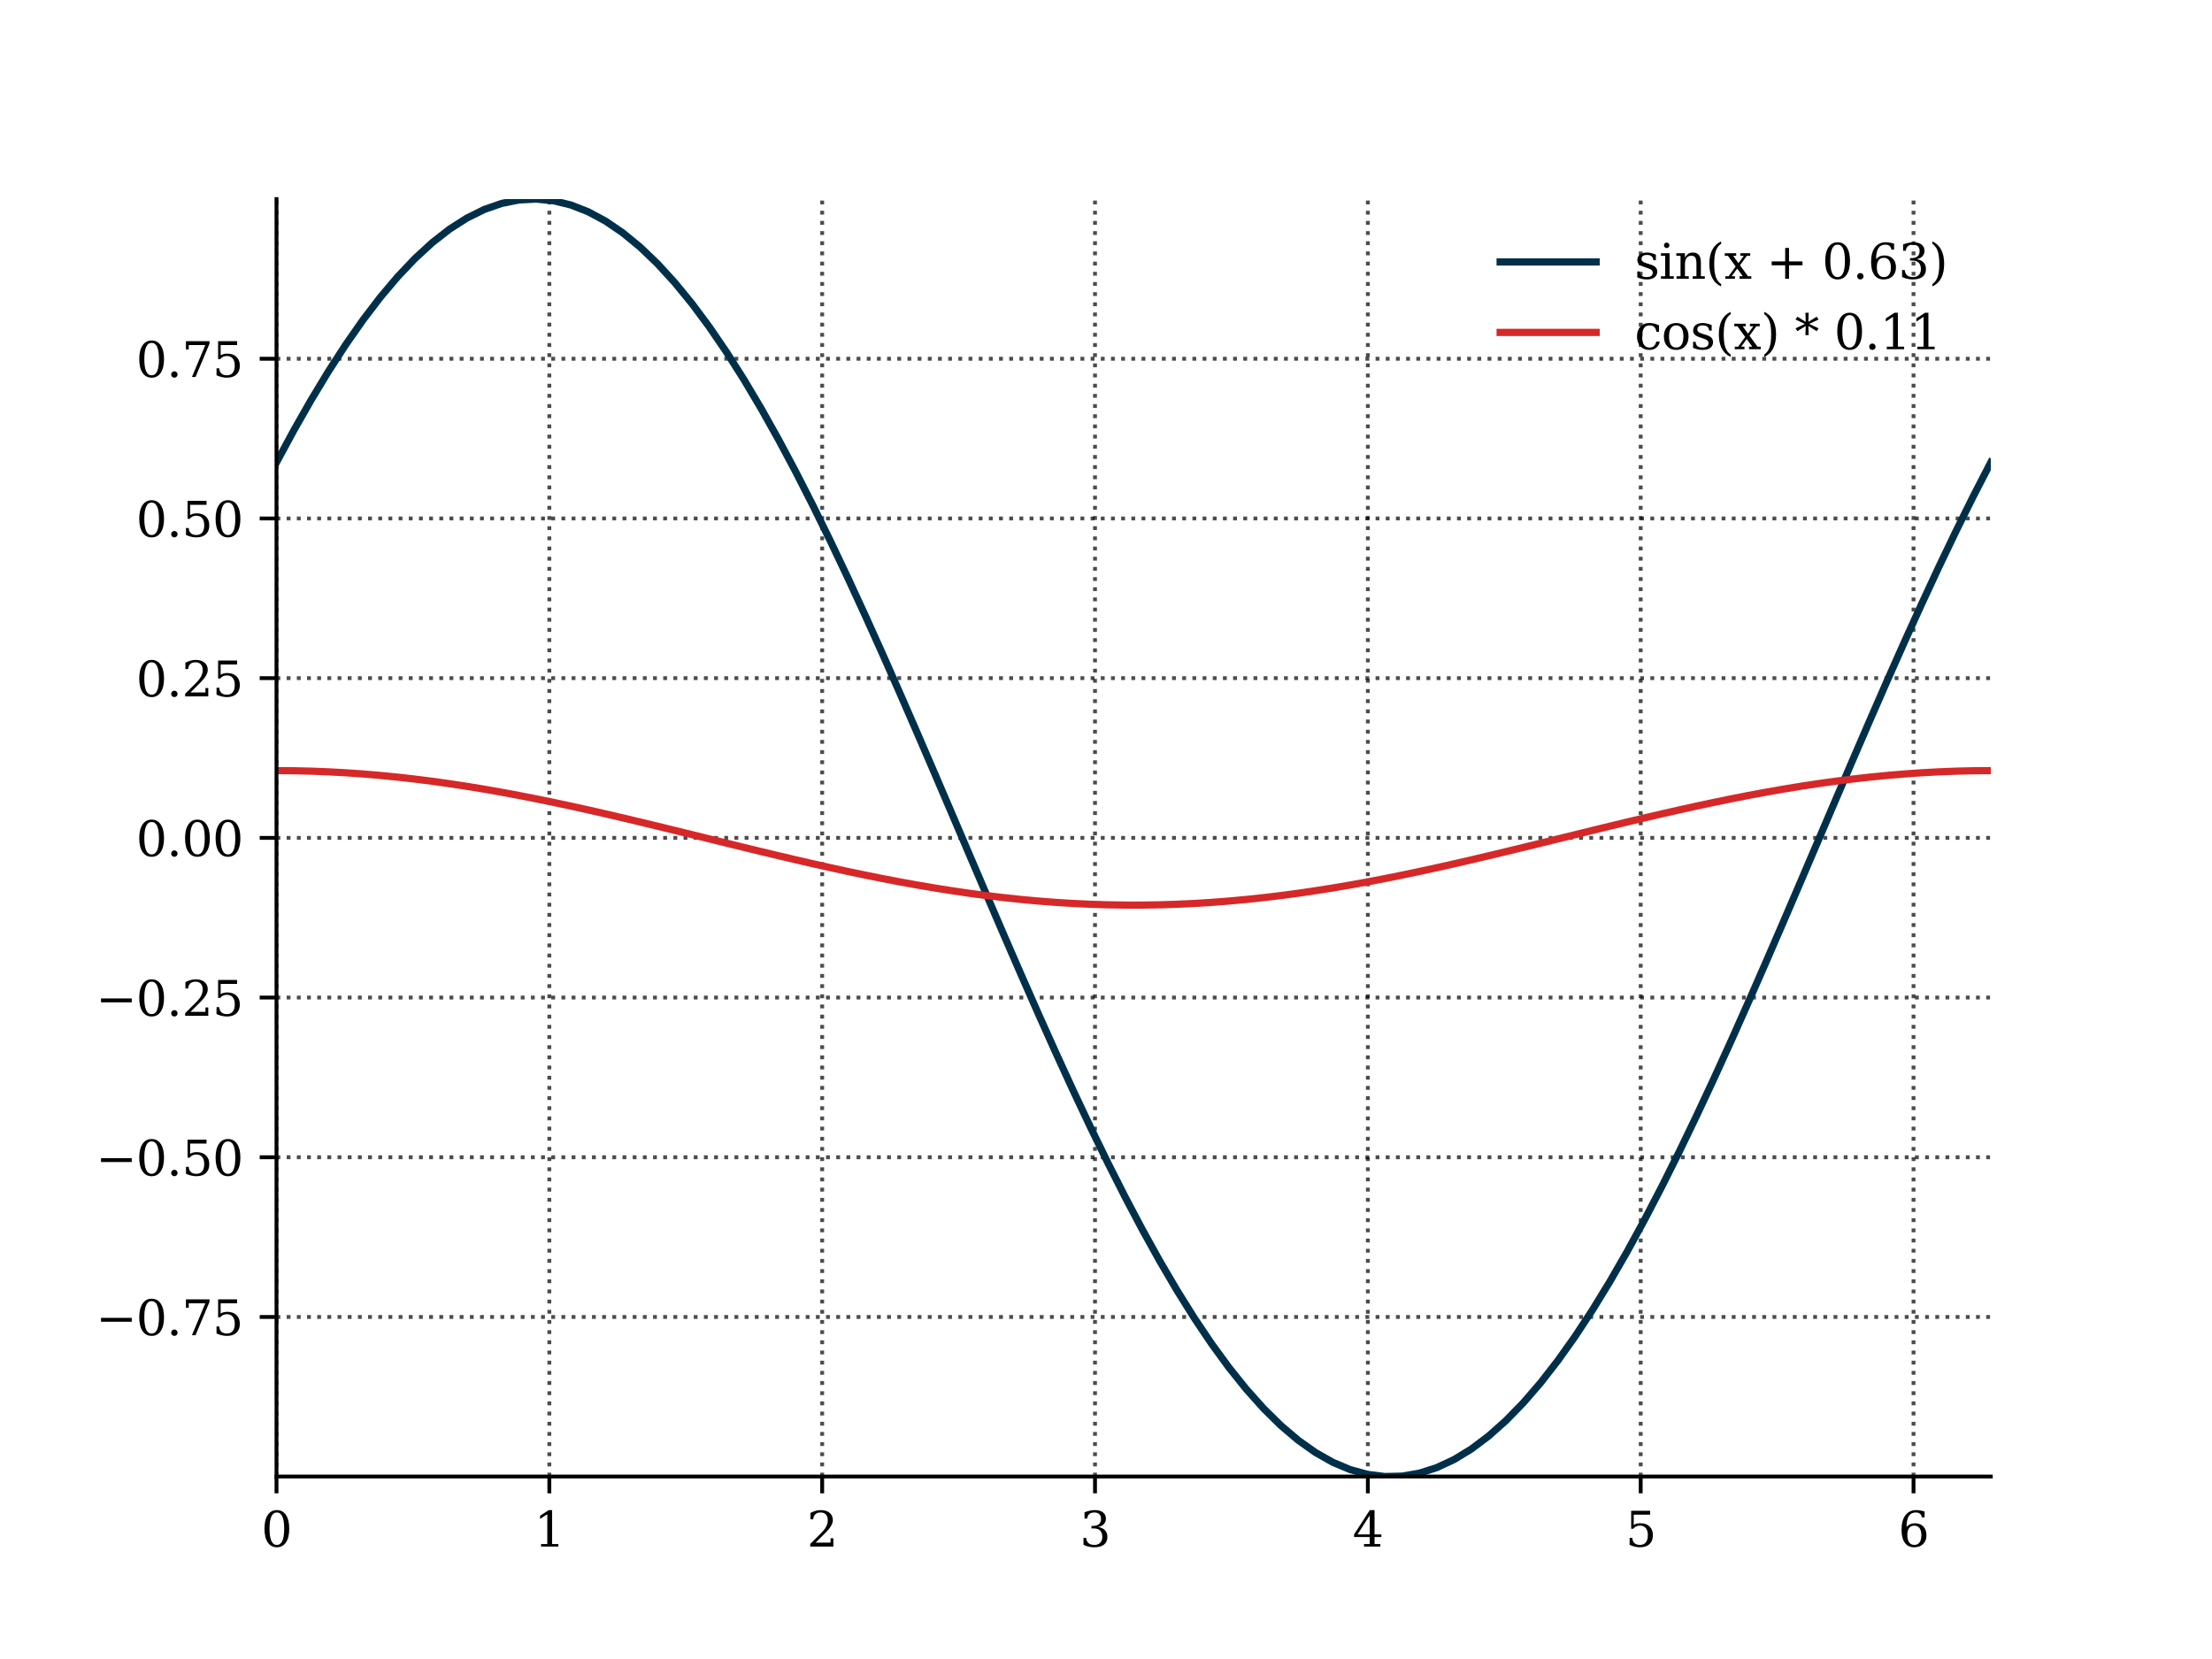 <?xml version="1.0" encoding="utf-8" standalone="no"?>
<!DOCTYPE svg PUBLIC "-//W3C//DTD SVG 1.1//EN"
  "http://www.w3.org/Graphics/SVG/1.1/DTD/svg11.dtd">
<svg xmlns:xlink="http://www.w3.org/1999/xlink" width="460.8pt" height="345.6pt" viewBox="0 0 460.8 345.6" xmlns="http://www.w3.org/2000/svg" version="1.1">
 <defs>
  <style type="text/css">*{stroke-linejoin: round; stroke-linecap: butt}</style>
 </defs>
 <g id="figure_1">
  <g id="patch_1">
   <path d="M 0 345.6 
L 460.8 345.6 
L 460.8 0 
L 0 0 
z
" style="fill: #ffffff"/>
  </g>
  <g id="axes_1">
   <g id="patch_2">
    <path d="M 57.6 307.584 
L 414.72 307.584 
L 414.72 41.472 
L 57.6 41.472 
z
" style="fill: #ffffff"/>
   </g>
   <g id="matplotlib.axis_1">
    <g id="xtick_1">
     <g id="line2d_1">
      <path d="M 57.6 307.584 
L 57.6 41.472 
" clip-path="url(#p20f1414ca8)" style="fill: none; stroke-dasharray: 0.8,1.32; stroke-dashoffset: 0; stroke: #000000; stroke-opacity: 0.7; stroke-width: 0.8"/>
     </g>
     <g id="line2d_2">
      <defs>
       <path id="m2c7a0be545" d="M 0 0 
L 0 3.5 
" style="stroke: #000000; stroke-width: 0.8"/>
      </defs>
      <g>
       <use xlink:href="#m2c7a0be545" x="57.6" y="307.584" style="stroke: #000000; stroke-width: 0.8"/>
      </g>
     </g>
     <g id="text_1">
      <!-- 0 -->
      <g transform="translate(54.419 322.182) scale(0.1 -0.1)">
       <defs>
        <path id="DejaVuSerif-30" d="M 2034 219 
Q 2513 219 2750 744 
Q 2988 1269 2988 2328 
Q 2988 3391 2750 3916 
Q 2513 4441 2034 4441 
Q 1556 4441 1318 3916 
Q 1081 3391 1081 2328 
Q 1081 1269 1318 744 
Q 1556 219 2034 219 
z
M 2034 -91 
Q 1275 -91 848 546 
Q 422 1184 422 2328 
Q 422 3475 848 4112 
Q 1275 4750 2034 4750 
Q 2797 4750 3222 4112 
Q 3647 3475 3647 2328 
Q 3647 1184 3222 546 
Q 2797 -91 2034 -91 
z
" transform="scale(0.016)"/>
       </defs>
       <use xlink:href="#DejaVuSerif-30"/>
      </g>
     </g>
    </g>
    <g id="xtick_2">
     <g id="line2d_3">
      <path d="M 114.437 307.584 
L 114.437 41.472 
" clip-path="url(#p20f1414ca8)" style="fill: none; stroke-dasharray: 0.8,1.32; stroke-dashoffset: 0; stroke: #000000; stroke-opacity: 0.7; stroke-width: 0.8"/>
     </g>
     <g id="line2d_4">
      <g>
       <use xlink:href="#m2c7a0be545" x="114.437" y="307.584" style="stroke: #000000; stroke-width: 0.8"/>
      </g>
     </g>
     <g id="text_2">
      <!-- 1 -->
      <g transform="translate(111.256 322.182) scale(0.1 -0.1)">
       <defs>
        <path id="DejaVuSerif-31" d="M 909 0 
L 909 331 
L 1722 331 
L 1722 4213 
L 781 3603 
L 781 4013 
L 1919 4750 
L 2350 4750 
L 2350 331 
L 3163 331 
L 3163 0 
L 909 0 
z
" transform="scale(0.016)"/>
       </defs>
       <use xlink:href="#DejaVuSerif-31"/>
      </g>
     </g>
    </g>
    <g id="xtick_3">
     <g id="line2d_5">
      <path d="M 171.275 307.584 
L 171.275 41.472 
" clip-path="url(#p20f1414ca8)" style="fill: none; stroke-dasharray: 0.8,1.32; stroke-dashoffset: 0; stroke: #000000; stroke-opacity: 0.7; stroke-width: 0.8"/>
     </g>
     <g id="line2d_6">
      <g>
       <use xlink:href="#m2c7a0be545" x="171.275" y="307.584" style="stroke: #000000; stroke-width: 0.8"/>
      </g>
     </g>
     <g id="text_3">
      <!-- 2 -->
      <g transform="translate(168.094 322.182) scale(0.1 -0.1)">
       <defs>
        <path id="DejaVuSerif-32" d="M 819 3553 
L 469 3553 
L 469 4384 
Q 803 4563 1142 4656 
Q 1481 4750 1806 4750 
Q 2534 4750 2956 4397 
Q 3378 4044 3378 3438 
Q 3378 2753 2422 1800 
Q 2347 1728 2309 1691 
L 1131 513 
L 3078 513 
L 3078 1088 
L 3444 1088 
L 3444 0 
L 434 0 
L 434 341 
L 1850 1753 
Q 2319 2222 2519 2614 
Q 2719 3006 2719 3438 
Q 2719 3909 2473 4175 
Q 2228 4441 1797 4441 
Q 1350 4441 1106 4219 
Q 863 3997 819 3553 
z
" transform="scale(0.016)"/>
       </defs>
       <use xlink:href="#DejaVuSerif-32"/>
      </g>
     </g>
    </g>
    <g id="xtick_4">
     <g id="line2d_7">
      <path d="M 228.112 307.584 
L 228.112 41.472 
" clip-path="url(#p20f1414ca8)" style="fill: none; stroke-dasharray: 0.8,1.32; stroke-dashoffset: 0; stroke: #000000; stroke-opacity: 0.7; stroke-width: 0.8"/>
     </g>
     <g id="line2d_8">
      <g>
       <use xlink:href="#m2c7a0be545" x="228.112" y="307.584" style="stroke: #000000; stroke-width: 0.8"/>
      </g>
     </g>
     <g id="text_4">
      <!-- 3 -->
      <g transform="translate(224.931 322.182) scale(0.1 -0.1)">
       <defs>
        <path id="DejaVuSerif-33" d="M 622 4469 
Q 988 4606 1323 4678 
Q 1659 4750 1953 4750 
Q 2638 4750 3022 4454 
Q 3406 4159 3406 3634 
Q 3406 3213 3140 2930 
Q 2875 2647 2388 2547 
Q 2963 2466 3280 2130 
Q 3597 1794 3597 1259 
Q 3597 606 3158 257 
Q 2719 -91 1894 -91 
Q 1528 -91 1179 -12 
Q 831 66 488 225 
L 488 1131 
L 838 1131 
Q 869 681 1141 450 
Q 1413 219 1906 219 
Q 2384 219 2661 495 
Q 2938 772 2938 1253 
Q 2938 1803 2653 2086 
Q 2369 2369 1819 2369 
L 1522 2369 
L 1522 2688 
L 1678 2688 
Q 2225 2688 2498 2914 
Q 2772 3141 2772 3597 
Q 2772 4006 2547 4223 
Q 2322 4441 1900 4441 
Q 1478 4441 1245 4241 
Q 1013 4041 972 3647 
L 622 3647 
L 622 4469 
z
" transform="scale(0.016)"/>
       </defs>
       <use xlink:href="#DejaVuSerif-33"/>
      </g>
     </g>
    </g>
    <g id="xtick_5">
     <g id="line2d_9">
      <path d="M 284.95 307.584 
L 284.95 41.472 
" clip-path="url(#p20f1414ca8)" style="fill: none; stroke-dasharray: 0.8,1.32; stroke-dashoffset: 0; stroke: #000000; stroke-opacity: 0.7; stroke-width: 0.8"/>
     </g>
     <g id="line2d_10">
      <g>
       <use xlink:href="#m2c7a0be545" x="284.95" y="307.584" style="stroke: #000000; stroke-width: 0.8"/>
      </g>
     </g>
     <g id="text_5">
      <!-- 4 -->
      <g transform="translate(281.768 322.182) scale(0.1 -0.1)">
       <defs>
        <path id="DejaVuSerif-34" d="M 2234 1581 
L 2234 4063 
L 641 1581 
L 2234 1581 
z
M 3609 0 
L 1484 0 
L 1484 331 
L 2234 331 
L 2234 1247 
L 197 1247 
L 197 1588 
L 2241 4750 
L 2859 4750 
L 2859 1581 
L 3750 1581 
L 3750 1247 
L 2859 1247 
L 2859 331 
L 3609 331 
L 3609 0 
z
" transform="scale(0.016)"/>
       </defs>
       <use xlink:href="#DejaVuSerif-34"/>
      </g>
     </g>
    </g>
    <g id="xtick_6">
     <g id="line2d_11">
      <path d="M 341.787 307.584 
L 341.787 41.472 
" clip-path="url(#p20f1414ca8)" style="fill: none; stroke-dasharray: 0.8,1.32; stroke-dashoffset: 0; stroke: #000000; stroke-opacity: 0.7; stroke-width: 0.8"/>
     </g>
     <g id="line2d_12">
      <g>
       <use xlink:href="#m2c7a0be545" x="341.787" y="307.584" style="stroke: #000000; stroke-width: 0.8"/>
      </g>
     </g>
     <g id="text_6">
      <!-- 5 -->
      <g transform="translate(338.606 322.182) scale(0.1 -0.1)">
       <defs>
        <path id="DejaVuSerif-35" d="M 3219 4666 
L 3219 4153 
L 1081 4153 
L 1081 2816 
Q 1244 2928 1461 2984 
Q 1678 3041 1947 3041 
Q 2703 3041 3140 2622 
Q 3578 2203 3578 1478 
Q 3578 738 3136 323 
Q 2694 -91 1894 -91 
Q 1572 -91 1234 -12 
Q 897 66 544 225 
L 544 1131 
L 897 1131 
Q 925 688 1179 453 
Q 1434 219 1894 219 
Q 2388 219 2653 544 
Q 2919 869 2919 1478 
Q 2919 2084 2655 2407 
Q 2391 2731 1894 2731 
Q 1613 2731 1398 2631 
Q 1184 2531 1019 2322 
L 750 2322 
L 750 4666 
L 3219 4666 
z
" transform="scale(0.016)"/>
       </defs>
       <use xlink:href="#DejaVuSerif-35"/>
      </g>
     </g>
    </g>
    <g id="xtick_7">
     <g id="line2d_13">
      <path d="M 398.624 307.584 
L 398.624 41.472 
" clip-path="url(#p20f1414ca8)" style="fill: none; stroke-dasharray: 0.8,1.32; stroke-dashoffset: 0; stroke: #000000; stroke-opacity: 0.7; stroke-width: 0.8"/>
     </g>
     <g id="line2d_14">
      <g>
       <use xlink:href="#m2c7a0be545" x="398.624" y="307.584" style="stroke: #000000; stroke-width: 0.8"/>
      </g>
     </g>
     <g id="text_7">
      <!-- 6 -->
      <g transform="translate(395.443 322.182) scale(0.1 -0.1)">
       <defs>
        <path id="DejaVuSerif-36" d="M 2094 219 
Q 2534 219 2771 542 
Q 3009 866 3009 1472 
Q 3009 2078 2771 2401 
Q 2534 2725 2094 2725 
Q 1647 2725 1412 2412 
Q 1178 2100 1178 1509 
Q 1178 888 1415 553 
Q 1653 219 2094 219 
z
M 1075 2569 
Q 1288 2803 1556 2918 
Q 1825 3034 2163 3034 
Q 2859 3034 3264 2615 
Q 3669 2197 3669 1472 
Q 3669 763 3233 336 
Q 2797 -91 2069 -91 
Q 1278 -91 853 498 
Q 428 1088 428 2181 
Q 428 3406 931 4078 
Q 1434 4750 2350 4750 
Q 2597 4750 2869 4703 
Q 3141 4656 3425 4563 
L 3425 3794 
L 3072 3794 
Q 3034 4109 2831 4275 
Q 2628 4441 2284 4441 
Q 1678 4441 1381 3981 
Q 1084 3522 1075 2569 
z
" transform="scale(0.016)"/>
       </defs>
       <use xlink:href="#DejaVuSerif-36"/>
      </g>
     </g>
    </g>
   </g>
   <g id="matplotlib.axis_2">
    <g id="ytick_1">
     <g id="line2d_15">
      <path d="M 57.6 274.348 
L 414.72 274.348 
" clip-path="url(#p20f1414ca8)" style="fill: none; stroke-dasharray: 0.8,1.32; stroke-dashoffset: 0; stroke: #000000; stroke-opacity: 0.7; stroke-width: 0.8"/>
     </g>
     <g id="line2d_16">
      <defs>
       <path id="m0fe00a3fa3" d="M 0 0 
L -3.5 0 
" style="stroke: #000000; stroke-width: 0.8"/>
      </defs>
      <g>
       <use xlink:href="#m0fe00a3fa3" x="57.6" y="274.348" style="stroke: #000000; stroke-width: 0.8"/>
      </g>
     </g>
     <g id="text_8">
      <!-- −0.75 -->
      <g transform="translate(19.955 278.147) scale(0.1 -0.1)">
       <defs>
        <path id="DejaVuSerif-2212" d="M 678 2259 
L 4684 2259 
L 4684 1753 
L 678 1753 
L 678 2259 
z
" transform="scale(0.016)"/>
        <path id="DejaVuSerif-2e" d="M 603 325 
Q 603 500 722 622 
Q 841 744 1019 744 
Q 1191 744 1312 622 
Q 1434 500 1434 325 
Q 1434 153 1312 31 
Q 1191 -91 1019 -91 
Q 841 -91 722 29 
Q 603 150 603 325 
z
" transform="scale(0.016)"/>
        <path id="DejaVuSerif-37" d="M 3609 4347 
L 1784 0 
L 1319 0 
L 3059 4153 
L 903 4153 
L 903 3578 
L 538 3578 
L 538 4666 
L 3609 4666 
L 3609 4347 
z
" transform="scale(0.016)"/>
       </defs>
       <use xlink:href="#DejaVuSerif-2212"/>
       <use xlink:href="#DejaVuSerif-30" x="83.789"/>
       <use xlink:href="#DejaVuSerif-2e" x="147.412"/>
       <use xlink:href="#DejaVuSerif-37" x="179.199"/>
       <use xlink:href="#DejaVuSerif-35" x="242.822"/>
      </g>
     </g>
    </g>
    <g id="ytick_2">
     <g id="line2d_17">
      <path d="M 57.6 241.079 
L 414.72 241.079 
" clip-path="url(#p20f1414ca8)" style="fill: none; stroke-dasharray: 0.8,1.32; stroke-dashoffset: 0; stroke: #000000; stroke-opacity: 0.7; stroke-width: 0.8"/>
     </g>
     <g id="line2d_18">
      <g>
       <use xlink:href="#m0fe00a3fa3" x="57.6" y="241.079" style="stroke: #000000; stroke-width: 0.8"/>
      </g>
     </g>
     <g id="text_9">
      <!-- −0.50 -->
      <g transform="translate(19.955 244.878) scale(0.1 -0.1)">
       <use xlink:href="#DejaVuSerif-2212"/>
       <use xlink:href="#DejaVuSerif-30" x="83.789"/>
       <use xlink:href="#DejaVuSerif-2e" x="147.412"/>
       <use xlink:href="#DejaVuSerif-35" x="179.199"/>
       <use xlink:href="#DejaVuSerif-30" x="242.822"/>
      </g>
     </g>
    </g>
    <g id="ytick_3">
     <g id="line2d_19">
      <path d="M 57.6 207.81 
L 414.72 207.81 
" clip-path="url(#p20f1414ca8)" style="fill: none; stroke-dasharray: 0.8,1.32; stroke-dashoffset: 0; stroke: #000000; stroke-opacity: 0.7; stroke-width: 0.8"/>
     </g>
     <g id="line2d_20">
      <g>
       <use xlink:href="#m0fe00a3fa3" x="57.6" y="207.81" style="stroke: #000000; stroke-width: 0.8"/>
      </g>
     </g>
     <g id="text_10">
      <!-- −0.25 -->
      <g transform="translate(19.955 211.609) scale(0.1 -0.1)">
       <use xlink:href="#DejaVuSerif-2212"/>
       <use xlink:href="#DejaVuSerif-30" x="83.789"/>
       <use xlink:href="#DejaVuSerif-2e" x="147.412"/>
       <use xlink:href="#DejaVuSerif-32" x="179.199"/>
       <use xlink:href="#DejaVuSerif-35" x="242.822"/>
      </g>
     </g>
    </g>
    <g id="ytick_4">
     <g id="line2d_21">
      <path d="M 57.6 174.541 
L 414.72 174.541 
" clip-path="url(#p20f1414ca8)" style="fill: none; stroke-dasharray: 0.8,1.32; stroke-dashoffset: 0; stroke: #000000; stroke-opacity: 0.7; stroke-width: 0.8"/>
     </g>
     <g id="line2d_22">
      <g>
       <use xlink:href="#m0fe00a3fa3" x="57.6" y="174.541" style="stroke: #000000; stroke-width: 0.8"/>
      </g>
     </g>
     <g id="text_11">
      <!-- 0.00 -->
      <g transform="translate(28.334 178.341) scale(0.1 -0.1)">
       <use xlink:href="#DejaVuSerif-30"/>
       <use xlink:href="#DejaVuSerif-2e" x="63.623"/>
       <use xlink:href="#DejaVuSerif-30" x="95.41"/>
       <use xlink:href="#DejaVuSerif-30" x="159.033"/>
      </g>
     </g>
    </g>
    <g id="ytick_5">
     <g id="line2d_23">
      <path d="M 57.6 141.273 
L 414.72 141.273 
" clip-path="url(#p20f1414ca8)" style="fill: none; stroke-dasharray: 0.8,1.32; stroke-dashoffset: 0; stroke: #000000; stroke-opacity: 0.7; stroke-width: 0.8"/>
     </g>
     <g id="line2d_24">
      <g>
       <use xlink:href="#m0fe00a3fa3" x="57.6" y="141.273" style="stroke: #000000; stroke-width: 0.8"/>
      </g>
     </g>
     <g id="text_12">
      <!-- 0.25 -->
      <g transform="translate(28.334 145.072) scale(0.1 -0.1)">
       <use xlink:href="#DejaVuSerif-30"/>
       <use xlink:href="#DejaVuSerif-2e" x="63.623"/>
       <use xlink:href="#DejaVuSerif-32" x="95.41"/>
       <use xlink:href="#DejaVuSerif-35" x="159.033"/>
      </g>
     </g>
    </g>
    <g id="ytick_6">
     <g id="line2d_25">
      <path d="M 57.6 108.004 
L 414.72 108.004 
" clip-path="url(#p20f1414ca8)" style="fill: none; stroke-dasharray: 0.8,1.32; stroke-dashoffset: 0; stroke: #000000; stroke-opacity: 0.7; stroke-width: 0.8"/>
     </g>
     <g id="line2d_26">
      <g>
       <use xlink:href="#m0fe00a3fa3" x="57.6" y="108.004" style="stroke: #000000; stroke-width: 0.8"/>
      </g>
     </g>
     <g id="text_13">
      <!-- 0.50 -->
      <g transform="translate(28.334 111.803) scale(0.1 -0.1)">
       <use xlink:href="#DejaVuSerif-30"/>
       <use xlink:href="#DejaVuSerif-2e" x="63.623"/>
       <use xlink:href="#DejaVuSerif-35" x="95.41"/>
       <use xlink:href="#DejaVuSerif-30" x="159.033"/>
      </g>
     </g>
    </g>
    <g id="ytick_7">
     <g id="line2d_27">
      <path d="M 57.6 74.735 
L 414.72 74.735 
" clip-path="url(#p20f1414ca8)" style="fill: none; stroke-dasharray: 0.8,1.32; stroke-dashoffset: 0; stroke: #000000; stroke-opacity: 0.7; stroke-width: 0.8"/>
     </g>
     <g id="line2d_28">
      <g>
       <use xlink:href="#m0fe00a3fa3" x="57.6" y="74.735" style="stroke: #000000; stroke-width: 0.8"/>
      </g>
     </g>
     <g id="text_14">
      <!-- 0.75 -->
      <g transform="translate(28.334 78.534) scale(0.1 -0.1)">
       <use xlink:href="#DejaVuSerif-30"/>
       <use xlink:href="#DejaVuSerif-2e" x="63.623"/>
       <use xlink:href="#DejaVuSerif-37" x="95.41"/>
       <use xlink:href="#DejaVuSerif-35" x="159.033"/>
      </g>
     </g>
    </g>
   </g>
   <g id="line2d_29">
    <path d="M 57.6 96.322 
L 61.207 89.651 
L 64.815 83.322 
L 68.422 77.36 
L 72.029 71.79 
L 75.636 66.633 
L 79.244 61.911 
L 82.851 57.643 
L 86.458 53.845 
L 90.065 50.533 
L 93.673 47.721 
L 97.28 45.419 
L 100.887 43.637 
L 104.495 42.382 
L 108.102 41.66 
L 111.709 41.472 
L 115.316 41.82 
L 118.924 42.703 
L 122.531 44.116 
L 126.138 46.055 
L 129.745 48.511 
L 133.353 51.475 
L 136.96 54.934 
L 140.567 58.875 
L 144.175 63.281 
L 147.782 68.136 
L 151.389 73.419 
L 154.996 79.109 
L 158.604 85.183 
L 162.211 91.617 
L 165.818 98.386 
L 169.425 105.46 
L 173.033 112.813 
L 176.64 120.415 
L 180.247 128.234 
L 183.855 136.24 
L 187.462 144.4 
L 191.069 152.682 
L 194.676 161.051 
L 198.284 169.475 
L 201.891 177.919 
L 205.498 186.35 
L 209.105 194.733 
L 212.713 203.035 
L 216.32 211.222 
L 219.927 219.261 
L 223.535 227.121 
L 227.142 234.768 
L 230.749 242.173 
L 234.356 249.306 
L 237.964 256.138 
L 241.571 262.641 
L 245.178 268.789 
L 248.785 274.558 
L 252.393 279.924 
L 256 284.866 
L 259.607 289.363 
L 263.215 293.399 
L 266.822 296.955 
L 270.429 300.019 
L 274.036 302.577 
L 277.644 304.62 
L 281.251 306.139 
L 284.858 307.129 
L 288.465 307.584 
L 292.073 307.504 
L 295.68 306.888 
L 299.287 305.739 
L 302.895 304.062 
L 306.502 301.864 
L 310.109 299.152 
L 313.716 295.939 
L 317.324 292.238 
L 320.931 288.062 
L 324.538 283.429 
L 328.145 278.358 
L 331.753 272.869 
L 335.36 266.983 
L 338.967 260.726 
L 342.575 254.121 
L 346.182 247.196 
L 349.789 239.979 
L 353.396 232.498 
L 357.004 224.784 
L 360.611 216.867 
L 364.218 208.78 
L 367.825 200.555 
L 371.433 192.225 
L 375.04 183.824 
L 378.647 175.386 
L 382.255 166.944 
L 385.862 158.533 
L 389.469 150.187 
L 393.076 141.938 
L 396.684 133.821 
L 400.291 125.867 
L 403.898 118.11 
L 407.505 110.58 
L 411.113 103.307 
L 414.72 96.322 
" clip-path="url(#p20f1414ca8)" style="fill: none; stroke: #003049; stroke-width: 1.5; stroke-linecap: square"/>
   </g>
   <g id="line2d_30">
    <path d="M 57.6 160.533 
L 61.207 160.562 
L 64.815 160.646 
L 68.422 160.787 
L 72.029 160.982 
L 75.636 161.233 
L 79.244 161.537 
L 82.851 161.893 
L 86.458 162.301 
L 90.065 162.757 
L 93.673 163.261 
L 97.28 163.811 
L 100.887 164.403 
L 104.495 165.037 
L 108.102 165.709 
L 111.709 166.416 
L 115.316 167.156 
L 118.924 167.926 
L 122.531 168.722 
L 126.138 169.542 
L 129.745 170.382 
L 133.353 171.239 
L 136.96 172.109 
L 140.567 172.989 
L 144.175 173.875 
L 147.782 174.764 
L 151.389 175.652 
L 154.996 176.535 
L 158.604 177.41 
L 162.211 178.274 
L 165.818 179.123 
L 169.425 179.953 
L 173.033 180.762 
L 176.64 181.545 
L 180.247 182.301 
L 183.855 183.025 
L 187.462 183.715 
L 191.069 184.368 
L 194.676 184.981 
L 198.284 185.552 
L 201.891 186.079 
L 205.498 186.56 
L 209.105 186.992 
L 212.713 187.374 
L 216.32 187.705 
L 219.927 187.982 
L 223.535 188.205 
L 227.142 188.373 
L 230.749 188.486 
L 234.356 188.542 
L 237.964 188.542 
L 241.571 188.486 
L 245.178 188.373 
L 248.785 188.205 
L 252.393 187.982 
L 256 187.705 
L 259.607 187.374 
L 263.215 186.992 
L 266.822 186.56 
L 270.429 186.079 
L 274.036 185.552 
L 277.644 184.981 
L 281.251 184.368 
L 284.858 183.715 
L 288.465 183.025 
L 292.073 182.301 
L 295.68 181.545 
L 299.287 180.762 
L 302.895 179.953 
L 306.502 179.123 
L 310.109 178.274 
L 313.716 177.41 
L 317.324 176.535 
L 320.931 175.652 
L 324.538 174.764 
L 328.145 173.875 
L 331.753 172.989 
L 335.36 172.109 
L 338.967 171.239 
L 342.575 170.382 
L 346.182 169.542 
L 349.789 168.722 
L 353.396 167.926 
L 357.004 167.156 
L 360.611 166.416 
L 364.218 165.709 
L 367.825 165.037 
L 371.433 164.403 
L 375.04 163.811 
L 378.647 163.261 
L 382.255 162.757 
L 385.862 162.301 
L 389.469 161.893 
L 393.076 161.537 
L 396.684 161.233 
L 400.291 160.982 
L 403.898 160.787 
L 407.505 160.646 
L 411.113 160.562 
L 414.72 160.533 
" clip-path="url(#p20f1414ca8)" style="fill: none; stroke: #d62828; stroke-width: 1.5; stroke-linecap: square"/>
   </g>
   <g id="patch_3">
    <path d="M 57.6 307.584 
L 57.6 41.472 
" style="fill: none; stroke: #000000; stroke-width: 0.8; stroke-linejoin: miter; stroke-linecap: square"/>
   </g>
   <g id="patch_4">
    <path d="M 57.6 307.584 
L 414.72 307.584 
" style="fill: none; stroke: #000000; stroke-width: 0.8; stroke-linejoin: miter; stroke-linecap: square"/>
   </g>
   <g id="legend_1">
    <g id="line2d_31">
     <path d="M 312.506 54.57 
L 322.506 54.57 
L 332.506 54.57 
" style="fill: none; stroke: #003049; stroke-width: 1.5; stroke-linecap: square"/>
    </g>
    <g id="text_15">
     <!-- sin(x + 0.63) -->
     <g transform="translate(340.506 58.07) scale(0.1 -0.1)">
      <defs>
       <path id="DejaVuSerif-73" d="M 359 184 
L 359 959 
L 691 959 
Q 703 588 923 403 
Q 1144 219 1575 219 
Q 1963 219 2166 364 
Q 2369 509 2369 788 
Q 2369 1006 2220 1140 
Q 2072 1275 1594 1428 
L 1178 1569 
Q 750 1706 558 1912 
Q 366 2119 366 2438 
Q 366 2894 700 3153 
Q 1034 3413 1625 3413 
Q 1888 3413 2178 3344 
Q 2469 3275 2778 3144 
L 2778 2419 
L 2447 2419 
Q 2434 2741 2221 2922 
Q 2009 3103 1644 3103 
Q 1281 3103 1095 2975 
Q 909 2847 909 2591 
Q 909 2381 1050 2254 
Q 1191 2128 1613 1997 
L 2069 1856 
Q 2541 1709 2748 1489 
Q 2956 1269 2956 922 
Q 2956 450 2595 179 
Q 2234 -91 1600 -91 
Q 1278 -91 972 -22 
Q 666 47 359 184 
z
" transform="scale(0.016)"/>
       <path id="DejaVuSerif-69" d="M 622 4353 
Q 622 4497 726 4603 
Q 831 4709 978 4709 
Q 1122 4709 1226 4603 
Q 1331 4497 1331 4353 
Q 1331 4206 1228 4103 
Q 1125 4000 978 4000 
Q 831 4000 726 4103 
Q 622 4206 622 4353 
z
M 1356 331 
L 1900 331 
L 1900 0 
L 231 0 
L 231 331 
L 781 331 
L 781 2988 
L 231 2988 
L 231 3322 
L 1356 3322 
L 1356 331 
z
" transform="scale(0.016)"/>
       <path id="DejaVuSerif-6e" d="M 263 0 
L 263 331 
L 781 331 
L 781 2988 
L 231 2988 
L 231 3322 
L 1356 3322 
L 1356 2731 
Q 1516 3069 1770 3241 
Q 2025 3413 2363 3413 
Q 2913 3413 3172 3097 
Q 3431 2781 3431 2113 
L 3431 331 
L 3944 331 
L 3944 0 
L 2356 0 
L 2356 331 
L 2853 331 
L 2853 1931 
Q 2853 2541 2703 2767 
Q 2553 2994 2175 2994 
Q 1775 2994 1565 2701 
Q 1356 2409 1356 1850 
L 1356 331 
L 1856 331 
L 1856 0 
L 263 0 
z
" transform="scale(0.016)"/>
       <path id="DejaVuSerif-28" d="M 2041 -997 
Q 1281 -656 893 83 
Q 506 822 506 1931 
Q 506 3044 893 3783 
Q 1281 4522 2041 4863 
L 2041 4556 
Q 1559 4225 1350 3623 
Q 1141 3022 1141 1931 
Q 1141 844 1350 242 
Q 1559 -359 2041 -691 
L 2041 -997 
z
" transform="scale(0.016)"/>
       <path id="DejaVuSerif-78" d="M 1863 2028 
L 2559 2988 
L 2113 2988 
L 2113 3322 
L 3391 3322 
L 3391 2988 
L 2950 2988 
L 2059 1759 
L 3097 331 
L 3531 331 
L 3531 0 
L 1997 0 
L 1997 331 
L 2419 331 
L 1697 1325 
L 972 331 
L 1403 331 
L 1403 0 
L 141 0 
L 141 331 
L 581 331 
L 1497 1594 
L 488 2988 
L 78 2988 
L 78 3322 
L 1563 3322 
L 1563 2988 
L 1166 2988 
L 1863 2028 
z
" transform="scale(0.016)"/>
       <path id="DejaVuSerif-20" transform="scale(0.016)"/>
       <path id="DejaVuSerif-2b" d="M 2931 4013 
L 2931 2259 
L 4684 2259 
L 4684 1753 
L 2931 1753 
L 2931 0 
L 2431 0 
L 2431 1753 
L 678 1753 
L 678 2259 
L 2431 2259 
L 2431 4013 
L 2931 4013 
z
" transform="scale(0.016)"/>
       <path id="DejaVuSerif-29" d="M 453 -997 
L 453 -691 
Q 934 -359 1145 242 
Q 1356 844 1356 1931 
Q 1356 3022 1145 3623 
Q 934 4225 453 4556 
L 453 4863 
Q 1216 4522 1603 3783 
Q 1991 3044 1991 1931 
Q 1991 822 1603 83 
Q 1216 -656 453 -997 
z
" transform="scale(0.016)"/>
      </defs>
      <use xlink:href="#DejaVuSerif-73"/>
      <use xlink:href="#DejaVuSerif-69" x="51.318"/>
      <use xlink:href="#DejaVuSerif-6e" x="83.301"/>
      <use xlink:href="#DejaVuSerif-28" x="147.705"/>
      <use xlink:href="#DejaVuSerif-78" x="186.719"/>
      <use xlink:href="#DejaVuSerif-20" x="243.115"/>
      <use xlink:href="#DejaVuSerif-2b" x="274.902"/>
      <use xlink:href="#DejaVuSerif-20" x="358.691"/>
      <use xlink:href="#DejaVuSerif-30" x="390.479"/>
      <use xlink:href="#DejaVuSerif-2e" x="454.102"/>
      <use xlink:href="#DejaVuSerif-36" x="485.889"/>
      <use xlink:href="#DejaVuSerif-33" x="549.512"/>
      <use xlink:href="#DejaVuSerif-29" x="613.135"/>
     </g>
    </g>
    <g id="line2d_32">
     <path d="M 312.506 69.249 
L 322.506 69.249 
L 332.506 69.249 
" style="fill: none; stroke: #d62828; stroke-width: 1.5; stroke-linecap: square"/>
    </g>
    <g id="text_16">
     <!-- cos(x) * 0.11 -->
     <g transform="translate(340.506 72.749) scale(0.1 -0.1)">
      <defs>
       <path id="DejaVuSerif-63" d="M 3291 997 
Q 3169 466 2822 187 
Q 2475 -91 1925 -91 
Q 1200 -91 759 389 
Q 319 869 319 1663 
Q 319 2459 759 2936 
Q 1200 3413 1925 3413 
Q 2241 3413 2553 3339 
Q 2866 3266 3181 3116 
L 3181 2266 
L 2847 2266 
Q 2781 2703 2561 2903 
Q 2341 3103 1931 3103 
Q 1466 3103 1228 2742 
Q 991 2381 991 1663 
Q 991 944 1227 581 
Q 1463 219 1931 219 
Q 2303 219 2525 412 
Q 2747 606 2828 997 
L 3291 997 
z
" transform="scale(0.016)"/>
       <path id="DejaVuSerif-6f" d="M 1925 219 
Q 2388 219 2623 584 
Q 2859 950 2859 1663 
Q 2859 2375 2623 2739 
Q 2388 3103 1925 3103 
Q 1463 3103 1227 2739 
Q 991 2375 991 1663 
Q 991 950 1228 584 
Q 1466 219 1925 219 
z
M 1925 -91 
Q 1200 -91 759 389 
Q 319 869 319 1663 
Q 319 2456 758 2934 
Q 1197 3413 1925 3413 
Q 2653 3413 3092 2934 
Q 3531 2456 3531 1663 
Q 3531 869 3092 389 
Q 2653 -91 1925 -91 
z
" transform="scale(0.016)"/>
       <path id="DejaVuSerif-2a" d="M 3097 3866 
L 1875 3297 
L 3097 2719 
L 2859 2350 
L 1772 3028 
L 1813 1838 
L 1388 1838 
L 1428 3028 
L 341 2350 
L 103 2719 
L 1325 3291 
L 103 3866 
L 341 4238 
L 1428 3559 
L 1388 4750 
L 1813 4750 
L 1772 3559 
L 2859 4238 
L 3097 3866 
z
" transform="scale(0.016)"/>
      </defs>
      <use xlink:href="#DejaVuSerif-63"/>
      <use xlink:href="#DejaVuSerif-6f" x="56.006"/>
      <use xlink:href="#DejaVuSerif-73" x="116.211"/>
      <use xlink:href="#DejaVuSerif-28" x="167.529"/>
      <use xlink:href="#DejaVuSerif-78" x="206.543"/>
      <use xlink:href="#DejaVuSerif-29" x="262.939"/>
      <use xlink:href="#DejaVuSerif-20" x="301.953"/>
      <use xlink:href="#DejaVuSerif-2a" x="333.74"/>
      <use xlink:href="#DejaVuSerif-20" x="383.74"/>
      <use xlink:href="#DejaVuSerif-30" x="415.527"/>
      <use xlink:href="#DejaVuSerif-2e" x="479.15"/>
      <use xlink:href="#DejaVuSerif-31" x="510.938"/>
      <use xlink:href="#DejaVuSerif-31" x="574.561"/>
     </g>
    </g>
   </g>
  </g>
 </g>
 <defs>
  <clipPath id="p20f1414ca8">
   <rect x="57.6" y="41.472" width="357.12" height="266.112"/>
  </clipPath>
 </defs>
</svg>
